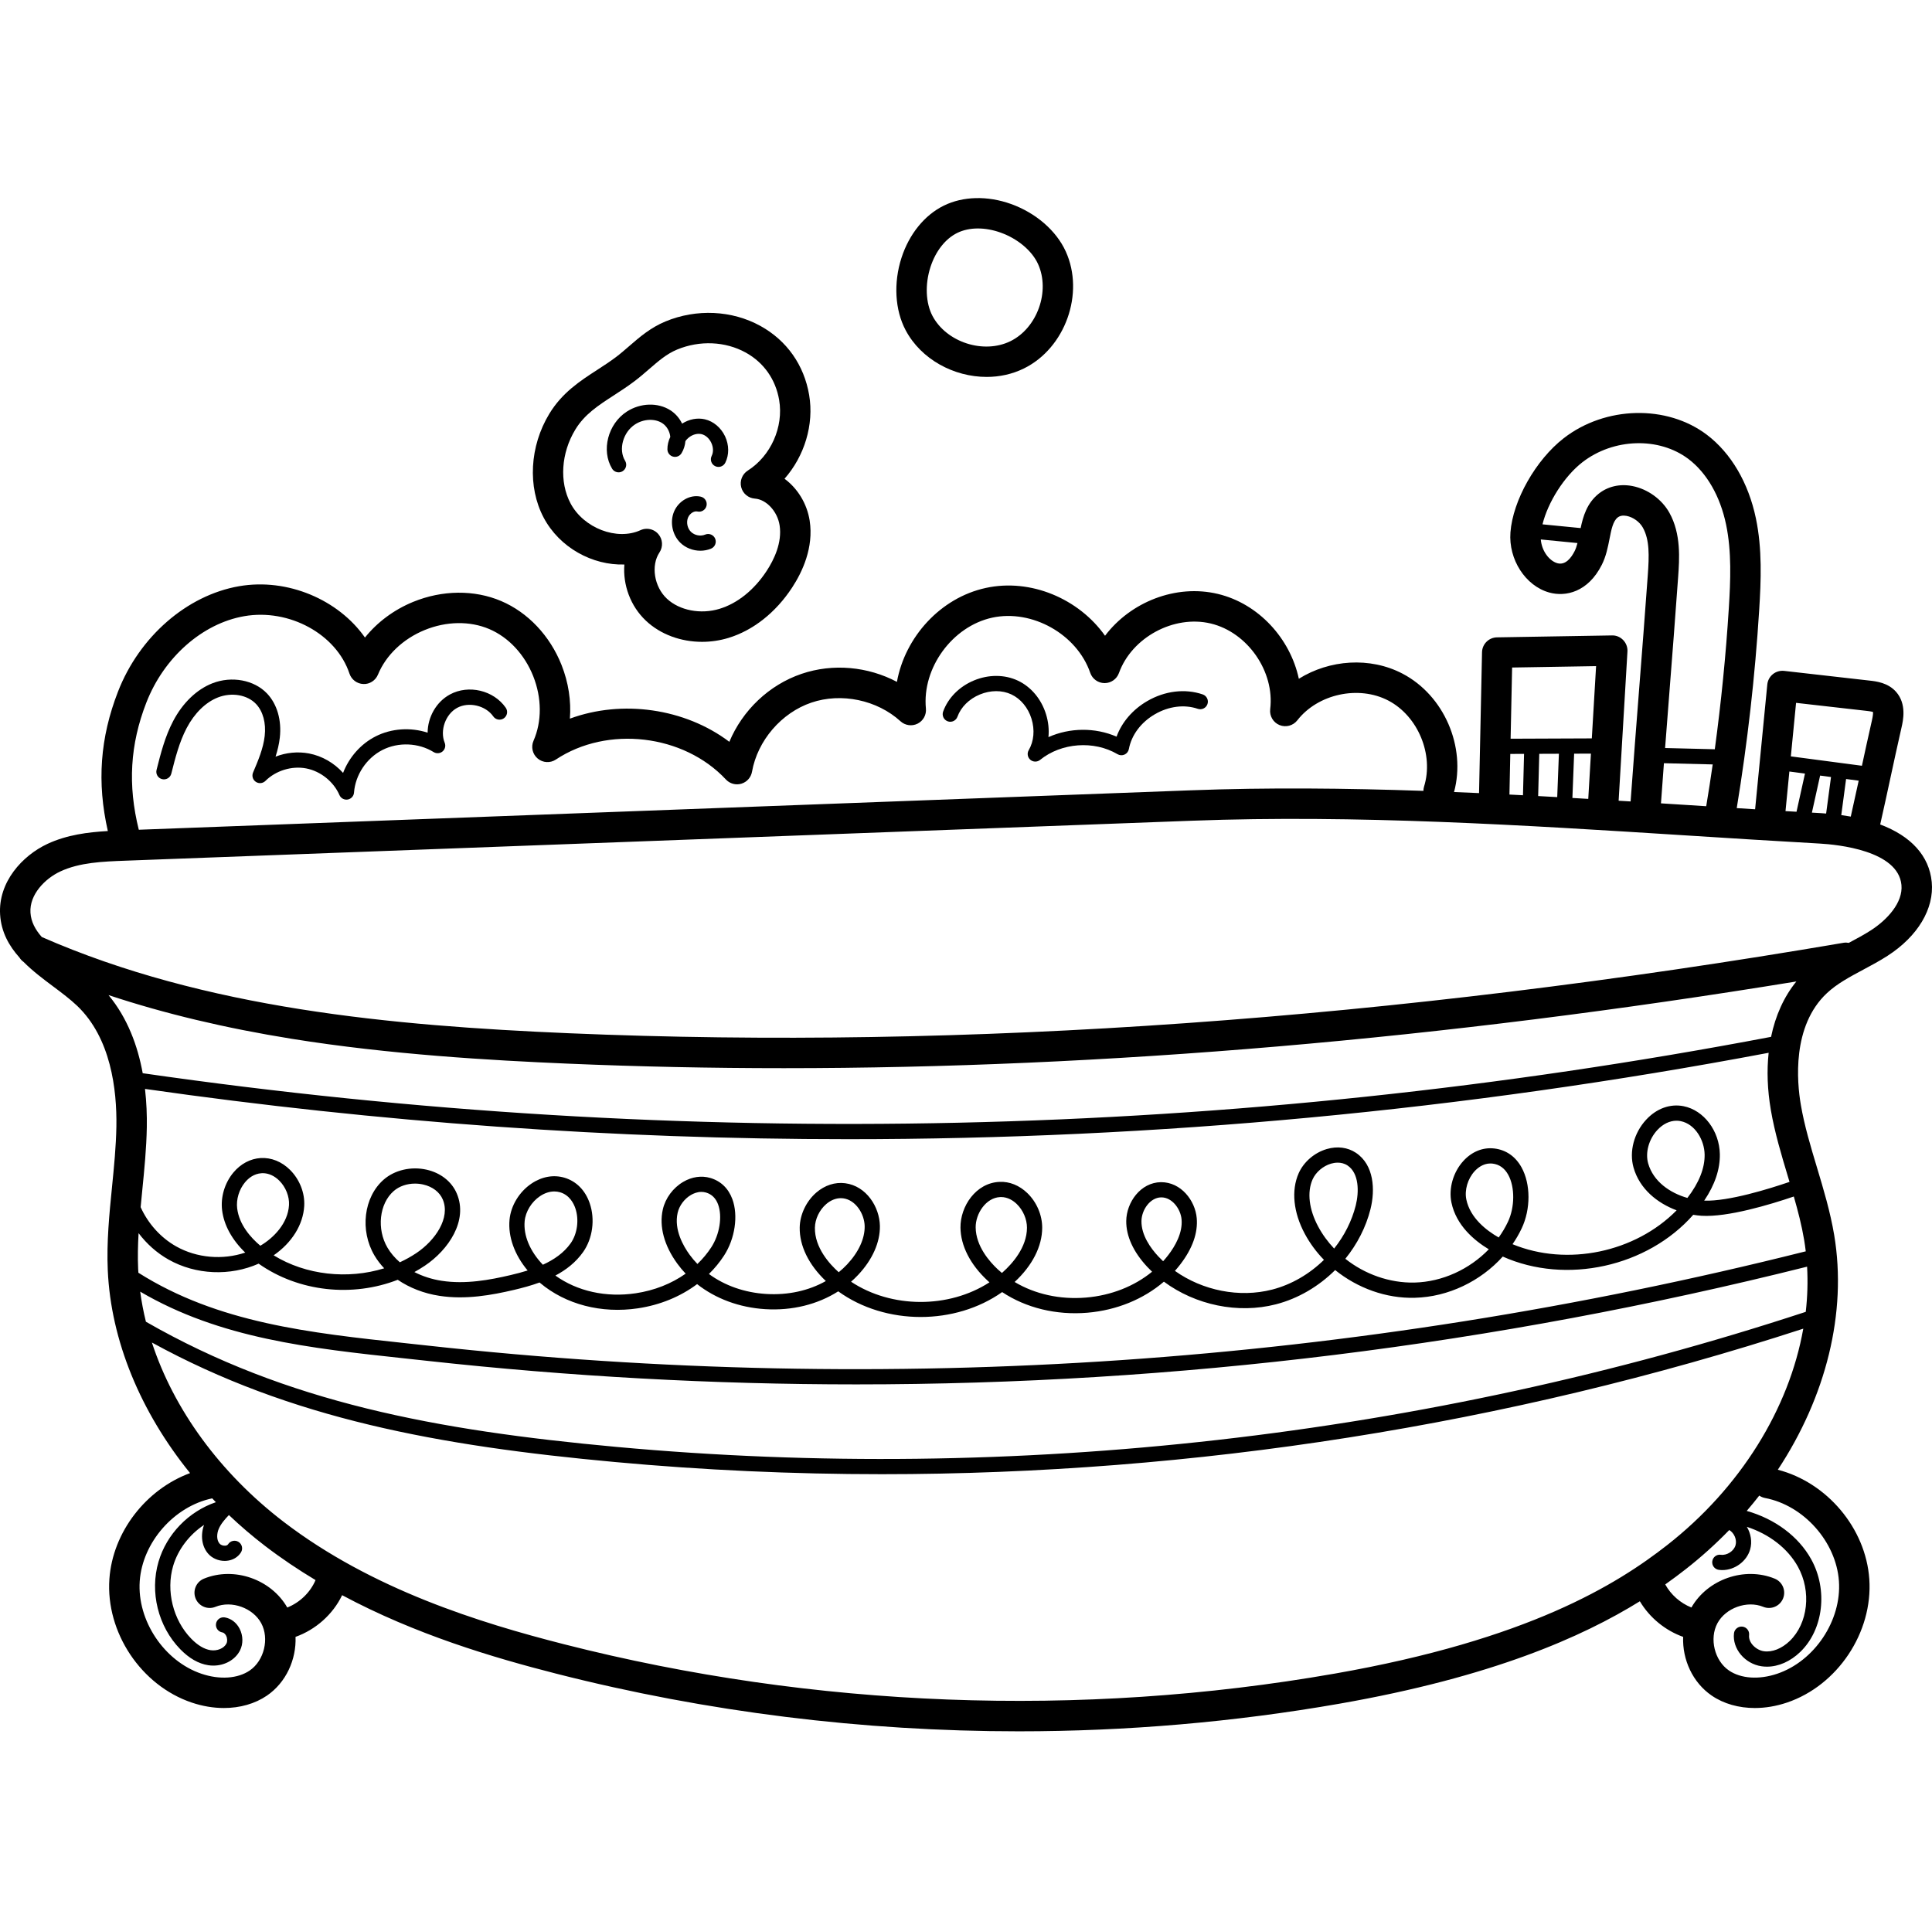 <svg viewBox="0 -52 511.998 511" xmlns="http://www.w3.org/2000/svg"><path d="m511.926 181.742c-.672-6.938-5.496-12.164-13.656-15.234 1.031-4.555 1.891-8.543 2.723-12.402.887-4.105 1.801-8.352 2.922-13.27.426-1.863 1.418-6.227-1.426-9.465-2.145-2.441-5.285-2.797-6.977-2.988l-22.699-2.578c-1.066-.117-2.148.191-2.988.871-.84.68-1.371 1.668-1.477 2.742l-3.227 33.062c-1.629-.102-3.246-.203-4.867-.305 2.844-17.332 4.848-34.969 5.945-52.473.492-7.84.832-16.172-.871-24.328-1.969-9.418-6.578-17.281-12.984-22.141-10.605-8.039-26.914-7.652-37.938.902-7.418 5.754-13.488 16.488-14.125 24.969-.539 7.18 3.98 14.18 10.285 15.93 4.34 1.207 10.273-.094 13.93-7.348 1.137-2.258 1.613-4.691 2.035-6.836.492-2.516.918-4.688 2.145-5.684.59-.48 1.395-.625 2.391-.438 1.719.332 3.449 1.574 4.301 3.098 1.816 3.254 1.68 7.445 1.312 12.586-.77 10.703-1.551 20.723-2.309 30.41-.734 9.438-1.496 19.188-2.246 29.582-1.055-.062-2.113-.129-3.172-.191l2.336-39.539c.066-1.121-.34-2.215-1.117-3.027-.773-.809-1.855-1.285-2.977-1.242l-30.48.512c-2.168.035-3.918 1.777-3.965 3.945l-.789 37.332c-2.207-.098-4.414-.191-6.625-.281 3.219-11.984-2.625-25.602-13.66-31.379-8.613-4.512-19.359-3.711-27.473 1.359-2.281-10.664-10.66-19.91-21.48-22.492-11.117-2.652-23.117 2.145-29.879 11.09-6.926-9.793-19.688-15.27-31.613-12.668-12.012 2.613-21.387 13.008-23.539 24.891-7.676-4.066-16.953-4.957-25.27-2.129-8.641 2.938-15.656 9.684-19.141 18.016-11.777-8.891-28.414-11.238-42.258-6.141.363-4.695-.371-9.586-2.207-14.215-3.078-7.758-8.914-13.938-16.012-16.957-7.098-3.02-15.598-2.934-23.32.227-5.109 2.098-9.52 5.395-12.766 9.453-6.988-9.992-20.48-15.844-33.367-13.605-13.832 2.402-26.426 13.371-32.086 27.949-4.746 12.223-5.613 24.043-2.688 36.934-5.25.305-10.824.992-16 3.406-6.637 3.098-13.094 10.098-12.547 18.746.293 4.625 2.352 8.281 5.137 11.391.273.441.637.832 1.078 1.145 2.383 2.402 5.156 4.488 7.789 6.453 2.352 1.762 4.574 3.426 6.445 5.211 8.871 8.492 10.531 22.082 10.363 31.984-.09 5.285-.633 10.727-1.156 15.988-.719 7.188-1.457 14.617-1.125 22.094.82 18.602 8.668 37.52 21.809 53.746-11.648 4.289-20.516 15.602-21.383 28.082-.98 14.141 8.406 28.215 21.832 32.738 2.852.961 5.734 1.438 8.508 1.438 4.246 0 8.227-1.113 11.41-3.285 5.078-3.469 7.816-9.57 7.582-15.57 5.328-1.902 9.895-5.941 12.348-11.047 19.426 10.402 39.902 16.508 56.836 20.824 39.816 10.148 81.18 15.254 122.492 15.254 28.539 0 57.062-2.438 85.023-7.328 40.43-7.078 64.328-17.695 79.559-27.137 2.578 4.34 6.719 7.738 11.473 9.434-.238 6 2.504 12.102 7.582 15.57 3.18 2.172 7.16 3.285 11.41 3.285 2.773 0 5.656-.477 8.508-1.438 13.426-4.527 22.812-18.602 21.832-32.738-.938-13.484-11.211-25.602-24.242-28.973 12.73-19.305 18.398-41.582 14.934-62.219-1.035-6.152-2.824-12.109-4.555-17.867-1.715-5.699-3.332-11.078-4.285-16.648-1.027-5.988-2.41-20.852 6.914-29.578 2.672-2.504 6.051-4.305 9.629-6.219 2.121-1.133 4.316-2.305 6.43-3.668 8.027-5.172 12.406-12.492 11.719-19.578zm-23.973-17.719 1.277-9.562 3.34.441c-.645 2.98-1.324 6.094-2.098 9.52-.82-.148-1.66-.281-2.52-.398zm-2.719-10.09-1.293 9.68c-.426-.027-.836-.074-1.27-.098-.832-.047-1.668-.098-2.5-.145l2.176-9.82zm9.367-17.539c.348.039 1.312.148 1.766.309.027.289.008.934-.316 2.34-.996 4.383-1.832 8.223-2.625 11.906l-18.836-2.488 1.383-14.184zm-20.402 16.082 4.137.543-2.242 10.117c-.973-.059-1.945-.113-2.918-.168zm-61.477-55.207c-2.078-.578-4.141-3.145-4.395-6.297l9.719.953c-.203.789-.441 1.516-.754 2.137-.902 1.789-2.43 3.793-4.57 3.207zm19.855-20.457c-3.348-.641-6.543.105-8.992 2.102-3.039 2.469-4.055 5.961-4.699 9.043l-10.109-.992c1.418-5.82 5.742-12.715 10.57-16.457 8.238-6.395 20.328-6.758 28.121-.848 4.855 3.684 8.395 9.848 9.961 17.359 1.5 7.176 1.18 14.891.723 22.176-.781 12.445-2.031 24.957-3.715 37.379l-13.172-.328c.383-5.043.766-9.961 1.145-14.797.758-9.699 1.539-19.73 2.309-30.461.348-4.84.824-11.477-2.316-17.094-2.008-3.594-5.773-6.305-9.824-7.082zm8.379 73.461 12.926.32c-.531 3.707-1.105 7.395-1.719 11.078-1.613-.105-3.234-.207-4.836-.309-2.379-.148-4.766-.301-7.156-.453.262-3.617.523-7.16.785-10.637zm-24.254 9.211.457-11.738 4.453-.016-.707 12c-1.402-.082-2.801-.164-4.203-.246zm-3.578-11.719-.445 11.492c-1.684-.098-3.363-.191-5.051-.281l.293-11.191zm9.855-23.223-1.133 19.152-21.52.086.398-18.867zm-22.738 23.273 3.648-.016-.285 10.965c-1.195-.062-2.391-.125-3.586-.184zm-361.465-13.586c4.66-11.996 14.844-20.992 25.953-22.922 11.906-2.074 24.41 4.758 27.883 15.215.531 1.602 2 2.703 3.684 2.762 1.668.086 3.227-.938 3.867-2.492 2.125-5.156 6.637-9.461 12.375-11.812 5.742-2.352 11.977-2.449 17.105-.27 5.129 2.18 9.383 6.738 11.672 12.508 2.285 5.766 2.312 12.004.074 17.105-.719 1.641-.273 3.555 1.098 4.707 1.367 1.152 3.332 1.266 4.824.273 13.66-9.074 33.875-6.703 45.062 5.289 1.043 1.117 2.629 1.547 4.09 1.113 1.465-.434 2.559-1.656 2.824-3.164 1.465-8.262 7.781-15.621 15.723-18.324 7.941-2.703 17.438-.711 23.633 4.945 1.23 1.125 3.031 1.375 4.523.633 1.492-.75 2.371-2.336 2.207-3.996-1.043-10.766 7-21.797 17.566-24.098 10.57-2.293 22.469 4.398 25.984 14.625.559 1.617 2.074 2.707 3.785 2.719h.027c1.699 0 3.215-1.066 3.793-2.664 3.41-9.449 14.539-15.465 24.316-13.137 9.773 2.332 16.992 12.727 15.77 22.699-.219 1.801.785 3.527 2.461 4.219 1.672.688 3.609.18 4.723-1.25 5.445-7.004 16.273-9.352 24.133-5.234 7.859 4.117 12.098 14.352 9.449 22.816-.117.371-.156.742-.164 1.113-20.539-.711-41.164-.918-61.672-.148l-278.762 10.449c-2.949-11.84-2.316-22.582 1.992-33.68zm-10.016 77.5c14.84 4.918 30.922 8.75 48.641 11.598 25.941 4.164 52.648 5.695 73.016 6.566 18.84.801 37.953 1.203 57.336 1.203 84.887 0 174.836-7.707 268.301-22.98-3.273 4.023-5.535 9.012-6.703 14.68-142.664 27.121-287.828 30.352-431.531 9.637-1.309-7.203-4-14.598-9.059-20.703zm440.523 30.418c1.039 6.055 2.805 11.926 4.512 17.605.148.5.297.988.445 1.484-5.371 1.836-16.164 5.199-22.613 4.973 2.828-4.188 4.219-8.328 4.148-12.328-.113-6.168-4.238-11.629-9.598-12.703-3.547-.715-7.176.59-9.938 3.586-3.227 3.492-4.535 8.473-3.332 12.688 1.613 5.668 6.32 9.418 11.414 11.32-10.965 11.137-29.012 14.953-43.484 8.977.914-1.324 1.727-2.723 2.418-4.184 2.422-5.102 2.41-11.746-.027-16.16-1.613-2.918-4.109-4.656-7.223-5.023-3.012-.352-5.918.816-8.191 3.297-2.711 2.965-3.953 7.305-3.164 11.055 1.258 6.004 5.988 10.008 9.895 12.367-5.121 5.293-12.297 8.629-19.684 8.816-6.59.145-13.168-2.199-18.332-6.301 3.129-3.867 5.457-8.359 6.66-13.148 1.289-5.133.953-11.75-3.855-14.941-2.195-1.457-4.938-1.812-7.727-.996-3.27.957-6.125 3.418-7.453 6.43-2 4.535-1.406 10.383 1.633 16.035 1.359 2.531 3.078 4.848 5.074 6.902-3.832 3.746-8.582 6.551-13.734 7.879-8.699 2.238-18.43.254-25.762-4.957.508-.57.996-1.16 1.465-1.77 3.203-4.191 4.656-8.305 4.316-12.219-.406-4.641-4.148-9.551-9.488-9.523-5.43.078-9.133 5.371-9.191 10.27-.047 4.012 1.871 8.211 5.543 12.148.422.449.855.891 1.305 1.316-4.715 3.855-10.828 6.285-17.496 6.848-6.902.582-13.539-.902-18.93-4.129 4.691-4.348 7.285-9.43 7.305-14.348.012-3.387-1.465-6.836-3.953-9.227-2.098-2.02-4.699-3.082-7.359-2.957-6.266.266-10.41 6.488-10.344 12.129.051 4.793 2.59 9.77 7.141 14.004.18.168.359.332.539.492-10.781 6.98-25.965 6.938-36.676-.16.652-.574 1.277-1.176 1.875-1.812 3.793-4.031 5.84-8.645 5.766-12.992-.09-4.977-3.555-10.566-9.207-11.301-2.684-.348-5.402.531-7.656 2.48-2.648 2.289-4.332 5.832-4.387 9.242-.078 4.863 2.371 9.871 6.922 14.199-4.539 2.566-10.023 3.781-15.805 3.426-5.742-.355-11-2.223-15.176-5.293 1.516-1.488 2.863-3.125 4.012-4.895 2.898-4.457 3.801-10.605 2.195-14.949-1.051-2.852-3.07-4.793-5.828-5.605-2.328-.684-4.879-.324-7.176 1.023-2.707 1.582-4.734 4.316-5.418 7.305-1.027 4.48.34 9.59 3.844 14.387.676.93 1.414 1.812 2.203 2.645-3.762 2.656-8.297 4.461-13.246 5.199-7.852 1.172-15.492-.539-21.277-4.695 2.844-1.504 5.402-3.492 7.34-6.223 2.535-3.582 3.227-8.664 1.758-12.945-1.172-3.414-3.531-5.812-6.652-6.754-2.887-.867-6.004-.324-8.773 1.539-3.242 2.18-5.473 5.848-5.824 9.574-.426 4.512 1.332 9.324 4.797 13.465-1.512.473-3.043.867-4.535 1.219-5.488 1.293-11.938 2.48-18.223 1.516-2.625-.402-5.082-1.203-7.254-2.32.945-.52 1.867-1.078 2.766-1.68 6.234-4.172 11.543-11.945 8.465-19.152-1.344-3.152-4.254-5.445-7.98-6.297-4.102-.93-8.465.078-11.387 2.633-5.297 4.637-6.367 13.469-2.445 20.102.715 1.211 1.582 2.348 2.578 3.398-9.648 2.992-20.727 1.828-29.293-3.441 4.832-3.332 7.82-8.109 8.102-13.086.191-3.449-1.215-7.02-3.758-9.555-2.199-2.191-4.973-3.301-7.773-3.141-2.742.164-5.312 1.531-7.246 3.848-2.301 2.766-3.414 6.5-2.984 9.992.488 3.961 2.625 7.84 6.129 11.219-5.98 2.008-12.812 1.457-18.328-1.656-4.145-2.34-7.43-6.066-9.391-10.383.141-1.508.289-3.023.441-4.562.539-5.422 1.098-11.031 1.195-16.648.051-3.117-.07-6.562-.48-10.129 61.977 8.879 124.219 13.324 186.414 13.324 81.605 0 163.137-7.645 243.867-22.898-.508 4.719-.336 9.805.578 15.133zm-22.105 23.34c-4.574-1.297-9.023-4.324-10.395-9.141-.812-2.844.16-6.402 2.418-8.848 1.484-1.609 3.293-2.477 5.09-2.477.367 0 .73.035 1.094.109 3.895.781 6.289 5.098 6.355 8.82.07 3.621-1.465 7.5-4.562 11.535zm-47.566 6.348c-.688 1.453-1.508 2.832-2.445 4.133-3.328-1.902-7.555-5.203-8.574-10.059-.52-2.484.363-5.504 2.199-7.508.727-.793 2.188-2.047 4.176-2.047.184 0 .371.008.562.031 1.793.211 3.199 1.211 4.168 2.973 1.793 3.238 1.754 8.605-.086 12.477zm-46.051 7.066c-1.652-1.742-3.082-3.691-4.223-5.816-2.445-4.551-2.992-9.105-1.496-12.496.848-1.922 2.773-3.566 4.898-4.191.438-.125 1.062-.262 1.77-.262.816 0 1.738.18 2.598.75 3.059 2.031 3.086 6.977 2.176 10.598-1.047 4.148-3.043 8.047-5.723 11.418zm-43.938 1.699c-.438.574-.898 1.129-1.383 1.664-.441-.418-.871-.848-1.285-1.289-2.055-2.207-4.5-5.621-4.457-9.352.031-2.934 2.27-6.242 5.215-6.285h.059c2.859 0 5.113 3.066 5.355 5.844.316 3.59-1.73 7.102-3.504 9.418zm-43.762 4.465c-.117.102-.23.207-.348.305-.371-.309-.734-.629-1.09-.957-2.164-2.016-5.805-6.133-5.859-11.102-.039-3.668 2.727-7.891 6.488-8.051.074-.004.148-.008.223-.008 1.859 0 3.285.988 4.168 1.84 1.684 1.621 2.723 4.035 2.715 6.305-.02 5.238-3.957 9.559-6.297 11.668zm-41.383-1.941c-.691.73-1.43 1.418-2.207 2.055-2.41-2.148-6.398-6.512-6.312-11.801.039-2.297 1.188-4.695 2.992-6.258 1.191-1.027 2.547-1.57 3.879-1.57.211 0 .418.012.625.039 3.336.434 5.637 4.164 5.691 7.375.059 3.289-1.602 6.895-4.668 10.16zm-39.656-.137c-.746-.77-1.438-1.59-2.07-2.457-1.621-2.223-4.191-6.621-3.168-11.105.438-1.898 1.785-3.711 3.527-4.727.691-.406 1.66-.812 2.762-.812.398 0 .812.051 1.238.176 1.512.449 2.582 1.504 3.188 3.137 1.172 3.176.418 7.953-1.793 11.355-1.047 1.609-2.285 3.094-3.684 4.434zm-40.957.203c-3.406-3.555-5.184-7.746-4.824-11.562.234-2.516 1.828-5.109 4.059-6.605 1.23-.828 2.535-1.254 3.797-1.254.531 0 1.055.074 1.562.227 2.488.75 3.574 2.957 4.004 4.203 1.047 3.047.547 6.785-1.234 9.309-1.816 2.559-4.438 4.355-7.363 5.684zm-37.898-.648c-1.32-1.141-2.43-2.441-3.27-3.859-2.918-4.938-2.188-11.672 1.633-15.016 1.465-1.285 3.512-1.98 5.645-1.98.727 0 1.465.078 2.191.246 2.453.559 4.336 1.996 5.168 3.949 2.082 4.867-1.945 10.836-6.996 14.219-1.391.926-2.855 1.742-4.371 2.441zm-36.977-4.387c-2.582-2.18-5.605-5.594-6.137-9.898-.293-2.371.508-5.023 2.086-6.918.855-1.027 2.312-2.281 4.383-2.402.102-.008.203-.012.305-.012 1.551 0 3.098.695 4.387 1.98 1.715 1.711 2.703 4.191 2.574 6.473-.27 4.824-4.066 8.707-7.598 10.777zm-31.836 12.168c21.164 12.414 44.973 14.988 70.031 17.684 1.91.207 3.832.414 5.754.625 38 4.184 76.016 6.27 113.957 6.27 84.773 0 169.148-10.426 252-31.199.223 3.961.105 7.965-.355 11.973-100.699 33.094-209.629 45.477-315.16 35.797-47.766-4.383-87.434-11.773-124.711-33.176-.656-2.652-1.16-5.312-1.516-7.973zm440.965-13.688c.168 1 .305 2.008.426 3.016-.051.008-.105.012-.156.023-119.613 30.051-242.422 38.445-365.012 24.949-1.922-.215-3.844-.418-5.762-.625-25.605-2.758-49.887-5.375-70.941-18.688-.02-.332-.047-.668-.062-1.004-.141-3.16-.066-6.309.117-9.484 2.148 2.832 4.836 5.25 7.941 7 7.211 4.07 16.328 4.43 23.875 1.082 0 .004.004.004.008.008 10.633 7.492 24.859 8.941 36.852 4.266 3.133 2.133 6.93 3.625 11.047 4.254 6.961 1.07 13.895-.195 19.758-1.574 2.227-.523 4.535-1.141 6.781-1.961.047.039.094.078.141.117 6.801 5.715 16.25 8.164 25.918 6.727 5.891-.879 11.285-3.113 15.691-6.414 4.91 3.863 11.191 6.211 18.059 6.637 7.129.438 13.879-1.246 19.34-4.723 6.266 4.535 14.055 6.797 21.848 6.797 7.684 0 15.371-2.203 21.594-6.598 6.324 4.195 14.305 6.156 22.574 5.469 7.758-.656 14.871-3.582 20.289-8.23 8.352 6.188 19.633 8.594 29.688 6 5.902-1.52 11.34-4.75 15.699-9.074 5.926 4.773 13.504 7.566 21.129 7.344 8.828-.219 17.398-4.383 23.289-10.922 16.789 7.504 38.344 2.719 50.477-11.07.742.125 1.477.211 2.191.258 6.918.426 18.152-2.953 24.461-5.105 1.109 3.859 2.09 7.648 2.742 11.527zm-401.992 97.402c-4.273-7.488-14.082-10.922-22.082-7.648-2.059.844-3.047 3.199-2.203 5.258.844 2.062 3.199 3.051 5.258 2.207 4.277-1.75 9.945.281 12.133 4.348 2.191 4.066.766 9.918-3.047 12.523-3.18 2.172-7.965 2.496-12.789.867-9.902-3.34-17.09-14.117-16.367-24.539.715-10.289 9.117-19.84 19.207-21.949.324.34.641.684.969 1.02-7.199 2.457-13.043 8.438-15.195 15.777-2.359 8.059-.105 17.152 5.746 23.172 2.359 2.43 4.859 3.859 7.434 4.254.457.07.906.102 1.355.102 3.027 0 5.82-1.551 7.07-4.047.855-1.707.82-3.891-.098-5.695-.836-1.645-2.273-2.75-3.945-3.031-1.109-.184-2.141.559-2.324 1.652-.184 1.098.555 2.137 1.656 2.324.566.094.902.648 1.02.879.34.668.371 1.496.086 2.066-.637 1.277-2.441 2.035-4.207 1.766-1.688-.258-3.422-1.293-5.156-3.078-4.781-4.918-6.695-12.648-4.77-19.23 1.293-4.41 4.324-8.316 8.191-10.887-.988 2.758-.59 5.703 1.094 7.621 1.055 1.207 2.699 1.914 4.371 1.914.16 0 .316-.004.477-.02 1.641-.133 3.039-.949 3.848-2.242.586-.945.297-2.188-.648-2.777-.941-.586-2.188-.297-2.777.648-.168.27-.543.34-.754.355-.57.039-1.172-.176-1.484-.535-.875-.996-.738-2.711-.242-3.883.566-1.348 1.609-2.547 2.707-3.699 3.016 2.859 6.207 5.598 9.578 8.18 4.324 3.312 8.809 6.312 13.383 9.059-1.398 3.289-4.18 5.945-7.492 7.27zm277.5 17.531c-67.32 11.785-137.91 9.09-204.133-7.793-22.305-5.684-50.918-14.516-74.352-32.469-16.887-12.938-29.121-29.836-34.887-47.5 36.852 20.215 75.984 27.387 122.758 31.676 23.441 2.152 47.043 3.219 70.691 3.219 82.695 0 165.887-13.07 244.18-38.566-3.734 21.152-16.594 42.133-36.113 57.395-13.176 10.297-36.641 25.027-88.145 34.039zm114.109-46.559c10.266 1.938 18.875 11.617 19.598 22.043.727 10.422-6.465 21.199-16.363 24.539-4.832 1.629-9.613 1.301-12.789-.867-3.816-2.605-5.238-8.457-3.047-12.523 2.188-4.066 7.855-6.098 12.133-4.348 2.059.844 4.414-.145 5.258-2.207.844-2.059-.145-4.414-2.207-5.258-8-3.277-17.809.16-22.078 7.648-2.918-1.168-5.422-3.363-6.934-6.117 1.98-1.398 3.781-2.754 5.43-4.043 4.129-3.227 7.973-6.707 11.535-10.375 1.309.781 2.078 2.562 1.664 4.023-.449 1.574-2.27 2.746-3.891 2.535-1.105-.16-2.121.613-2.273 1.719-.152 1.102.617 2.121 1.719 2.273.316.043.633.066.949.066 3.281 0 6.469-2.305 7.371-5.492.57-2.012.184-4.195-.879-5.973 5.938 1.941 10.828 5.699 13.52 10.543 3.637 6.547 2.707 15.023-2.164 19.715-2.102 2.023-4.664 3.043-6.875 2.711-1.992-.293-4.121-2.23-3.883-4.289.125-1.105-.668-2.105-1.773-2.234-1.098-.121-2.105.668-2.234 1.773-.469 4.086 2.875 8.086 7.301 8.738.477.07.961.105 1.445.105 3.051 0 6.195-1.375 8.816-3.902 6.145-5.914 7.387-16.48 2.891-24.574-3.379-6.082-9.609-10.691-17.078-12.805 1.145-1.332 2.254-2.684 3.324-4.059.441.305.953.527 1.516.633zm28.102-150.469c-1.84 1.184-3.793 2.23-5.867 3.336-.004.004-.012.008-.02.012-.449-.082-.914-.102-1.391-.023-119.305 20.375-232.953 28.438-337.801 23.973-46.93-2.004-96.305-6.492-139.684-25.504-1.719-1.949-2.848-4.027-3-6.449-.305-4.828 3.887-9.047 7.91-10.926 5.133-2.398 11.262-2.625 17.184-2.848l282.672-10.594c43.664-1.641 88.051 1.172 130.977 3.891 11.598.738 23.59 1.496 35.402 2.16 4.863.273 20.801 1.867 21.68 10.953.461 4.734-3.863 9.312-8.062 12.02zm0 0"/><path d="m42.949 154.496c1.078.273 2.176-.379 2.449-1.461 1.039-4.109 2.113-8.363 4.074-12.09 2.082-3.945 5.02-6.824 8.281-8.102 3.633-1.422 7.785-.711 10.102 1.734 1.84 1.949 2.68 5.035 2.293 8.465-.371 3.32-1.75 6.566-3.086 9.703-.375.891-.074 1.918.727 2.461.797.539 1.867.438 2.551-.242 2.75-2.742 6.984-4.039 10.801-3.312 3.812.73 7.273 3.5 8.816 7.059.324.746 1.059 1.215 1.848 1.215.113 0 .227-.008.34-.027.91-.156 1.602-.91 1.672-1.836.359-4.719 3.32-9.152 7.535-11.301 4.219-2.145 9.543-1.922 13.57.562.742.457 1.695.387 2.363-.176.664-.562.891-1.492.562-2.297-1.324-3.254.219-7.582 3.309-9.254 3.09-1.676 7.555-.617 9.562 2.27.637.914 1.891 1.141 2.805.504.914-.637 1.141-1.891.504-2.805-3.211-4.621-9.852-6.195-14.793-3.512-3.668 1.988-5.879 6.039-5.91 10.125-4.492-1.469-9.578-1.16-13.801.992-3.938 2.004-7.027 5.555-8.605 9.672-2.348-2.621-5.535-4.484-9.02-5.152-2.977-.566-6.074-.246-8.875.84.52-1.621.938-3.309 1.129-5.039.52-4.609-.711-8.871-3.371-11.684-3.418-3.609-9.379-4.723-14.504-2.715-4.156 1.633-7.84 5.176-10.371 9.977-2.188 4.148-3.32 8.641-4.418 12.98-.273 1.078.383 2.176 1.461 2.445zm0 0"/><path d="m251.148 139.168c1.047.379 2.203-.164 2.582-1.211.93-2.57 3.094-4.719 5.934-5.895 2.84-1.176 5.887-1.184 8.359-.023 2.473 1.16 4.418 3.508 5.332 6.441.91 2.938.645 5.973-.734 8.332-.492.84-.312 1.91.426 2.547.375.324.844.484 1.312.484.449 0 .898-.148 1.27-.449 5.641-4.57 14.273-5.203 20.523-1.512.566.336 1.262.371 1.859.102.598-.273 1.027-.82 1.148-1.465.695-3.711 3.199-7.07 6.871-9.211 3.676-2.141 7.828-2.672 11.398-1.449 1.051.359 2.199-.203 2.559-1.258.359-1.051-.199-2.199-1.254-2.559-4.68-1.602-10.051-.949-14.734 1.781-3.848 2.246-6.703 5.59-8.102 9.41-5.711-2.48-12.387-2.395-18.051.121.195-1.984-.016-4.055-.645-6.074-1.246-4.016-3.969-7.258-7.465-8.895-3.496-1.641-7.73-1.66-11.617-.051-3.883 1.609-6.863 4.613-8.18 8.246-.379 1.051.164 2.207 1.207 2.586zm0 0"/><path d="m165.465 97.609c-.43 5.355 1.582 11.023 5.734 14.922 3.852 3.621 9.258 5.574 14.852 5.574 2.328 0 4.688-.34 6.98-1.035 6.543-1.988 12.535-6.719 16.867-13.32 2.738-4.172 5.773-10.645 4.672-17.766-.711-4.566-3.242-8.574-6.664-11.102 5.258-5.965 7.859-14.316 6.527-22.188-1.344-7.949-5.926-14.449-12.906-18.305-7.539-4.164-16.957-4.609-25.191-1.188-3.957 1.645-6.828 4.133-9.605 6.539-1.18 1.023-2.293 1.988-3.48 2.887-1.594 1.199-3.297 2.305-4.945 3.375-4.586 2.973-9.324 6.047-12.738 11.668-5.207 8.586-5.797 19.383-1.496 27.508 4.219 7.977 12.949 12.695 21.395 12.43zm-13.004-35.754c2.453-4.047 6.055-6.383 10.23-9.086 1.766-1.148 3.594-2.332 5.414-3.707 1.406-1.062 2.676-2.16 3.906-3.227 2.504-2.168 4.664-4.043 7.418-5.188 5.988-2.488 12.789-2.188 18.199.797 4.785 2.645 7.93 7.117 8.855 12.59 1.207 7.129-2.215 14.809-8.316 18.684-1.469.934-2.172 2.707-1.746 4.395s1.891 2.91 3.625 3.031c3.043.215 5.984 3.387 6.555 7.074.711 4.59-1.48 9.117-3.441 12.105-3.301 5.027-7.73 8.59-12.473 10.031-5.012 1.527-10.629.441-13.969-2.699-3.371-3.164-4.262-8.77-1.953-12.242.996-1.5.879-3.48-.293-4.852-.781-.918-1.91-1.414-3.066-1.414-.566 0-1.137.121-1.676.367-6.223 2.852-15.055-.535-18.535-7.109-3-5.668-2.504-13.344 1.266-19.551zm0 0"/><path d="m261.457 47.895c3.402 0 6.793-.715 9.887-2.242 10.965-5.395 16.145-19.887 11.09-31.012-2.512-5.523-7.949-10.23-14.543-12.59-6.211-2.215-12.691-2.055-17.785.453-5.094 2.504-9.176 7.543-11.203 13.82-2.152 6.664-1.742 13.848 1.105 19.203 4.113 7.746 12.812 12.367 21.449 12.367zm-14.883-29.094c1.359-4.211 3.945-7.516 7.09-9.062 1.605-.793 3.484-1.188 5.492-1.188 1.93 0 3.977.363 6.016 1.094 4.516 1.613 8.316 4.805 9.918 8.332 3.277 7.203-.207 16.949-7.305 20.441-7.102 3.496-16.945.316-20.66-6.672-1.812-3.422-2.027-8.379-.551-12.945zm0 0"/><path d="m163.938 73.184c.359 0 .719-.094 1.047-.293.953-.582 1.25-1.82.672-2.773-1.82-2.98-.555-7.582 2.656-9.652 2.262-1.457 5.211-1.59 7.176-.328 1.238.793 2.02 2.246 2.145 3.652-.504 1.043-.773 2.172-.762 3.297.008.902.613 1.688 1.477 1.926.871.242 1.789-.125 2.262-.895.598-.98.934-2.086 1.031-3.223.242-.336.539-.648.883-.926 1.023-.82 2.281-1.156 3.359-.914 1.078.25 2.055 1.109 2.613 2.297.562 1.191.598 2.492.102 3.48-.496.996-.094 2.207.902 2.703.996.5 2.207.098 2.707-.898 1.043-2.086 1.02-4.703-.059-7-1.082-2.297-3.086-3.984-5.355-4.508-1.992-.461-4.184-.035-6.031 1.148-.68-1.41-1.73-2.66-3.094-3.535-3.301-2.121-7.941-1.988-11.539.332-5.031 3.242-6.855 10.316-3.914 15.145.379.621 1.043.965 1.723.965zm0 0"/><path d="m186.883 89.68c-1.23.52-2.824.215-3.777-.73-.957-.945-1.281-2.531-.773-3.773.434-1.066 1.59-1.82 2.48-1.617 1.086.25 2.168-.426 2.418-1.512s-.43-2.164-1.516-2.414c-2.801-.648-5.934 1.121-7.117 4.02-1.113 2.734-.426 6.09 1.668 8.164 1.406 1.387 3.379 2.141 5.348 2.141.969 0 1.934-.184 2.832-.559 1.027-.434 1.508-1.613 1.078-2.641-.434-1.027-1.613-1.512-2.641-1.078zm0 0"/></svg>